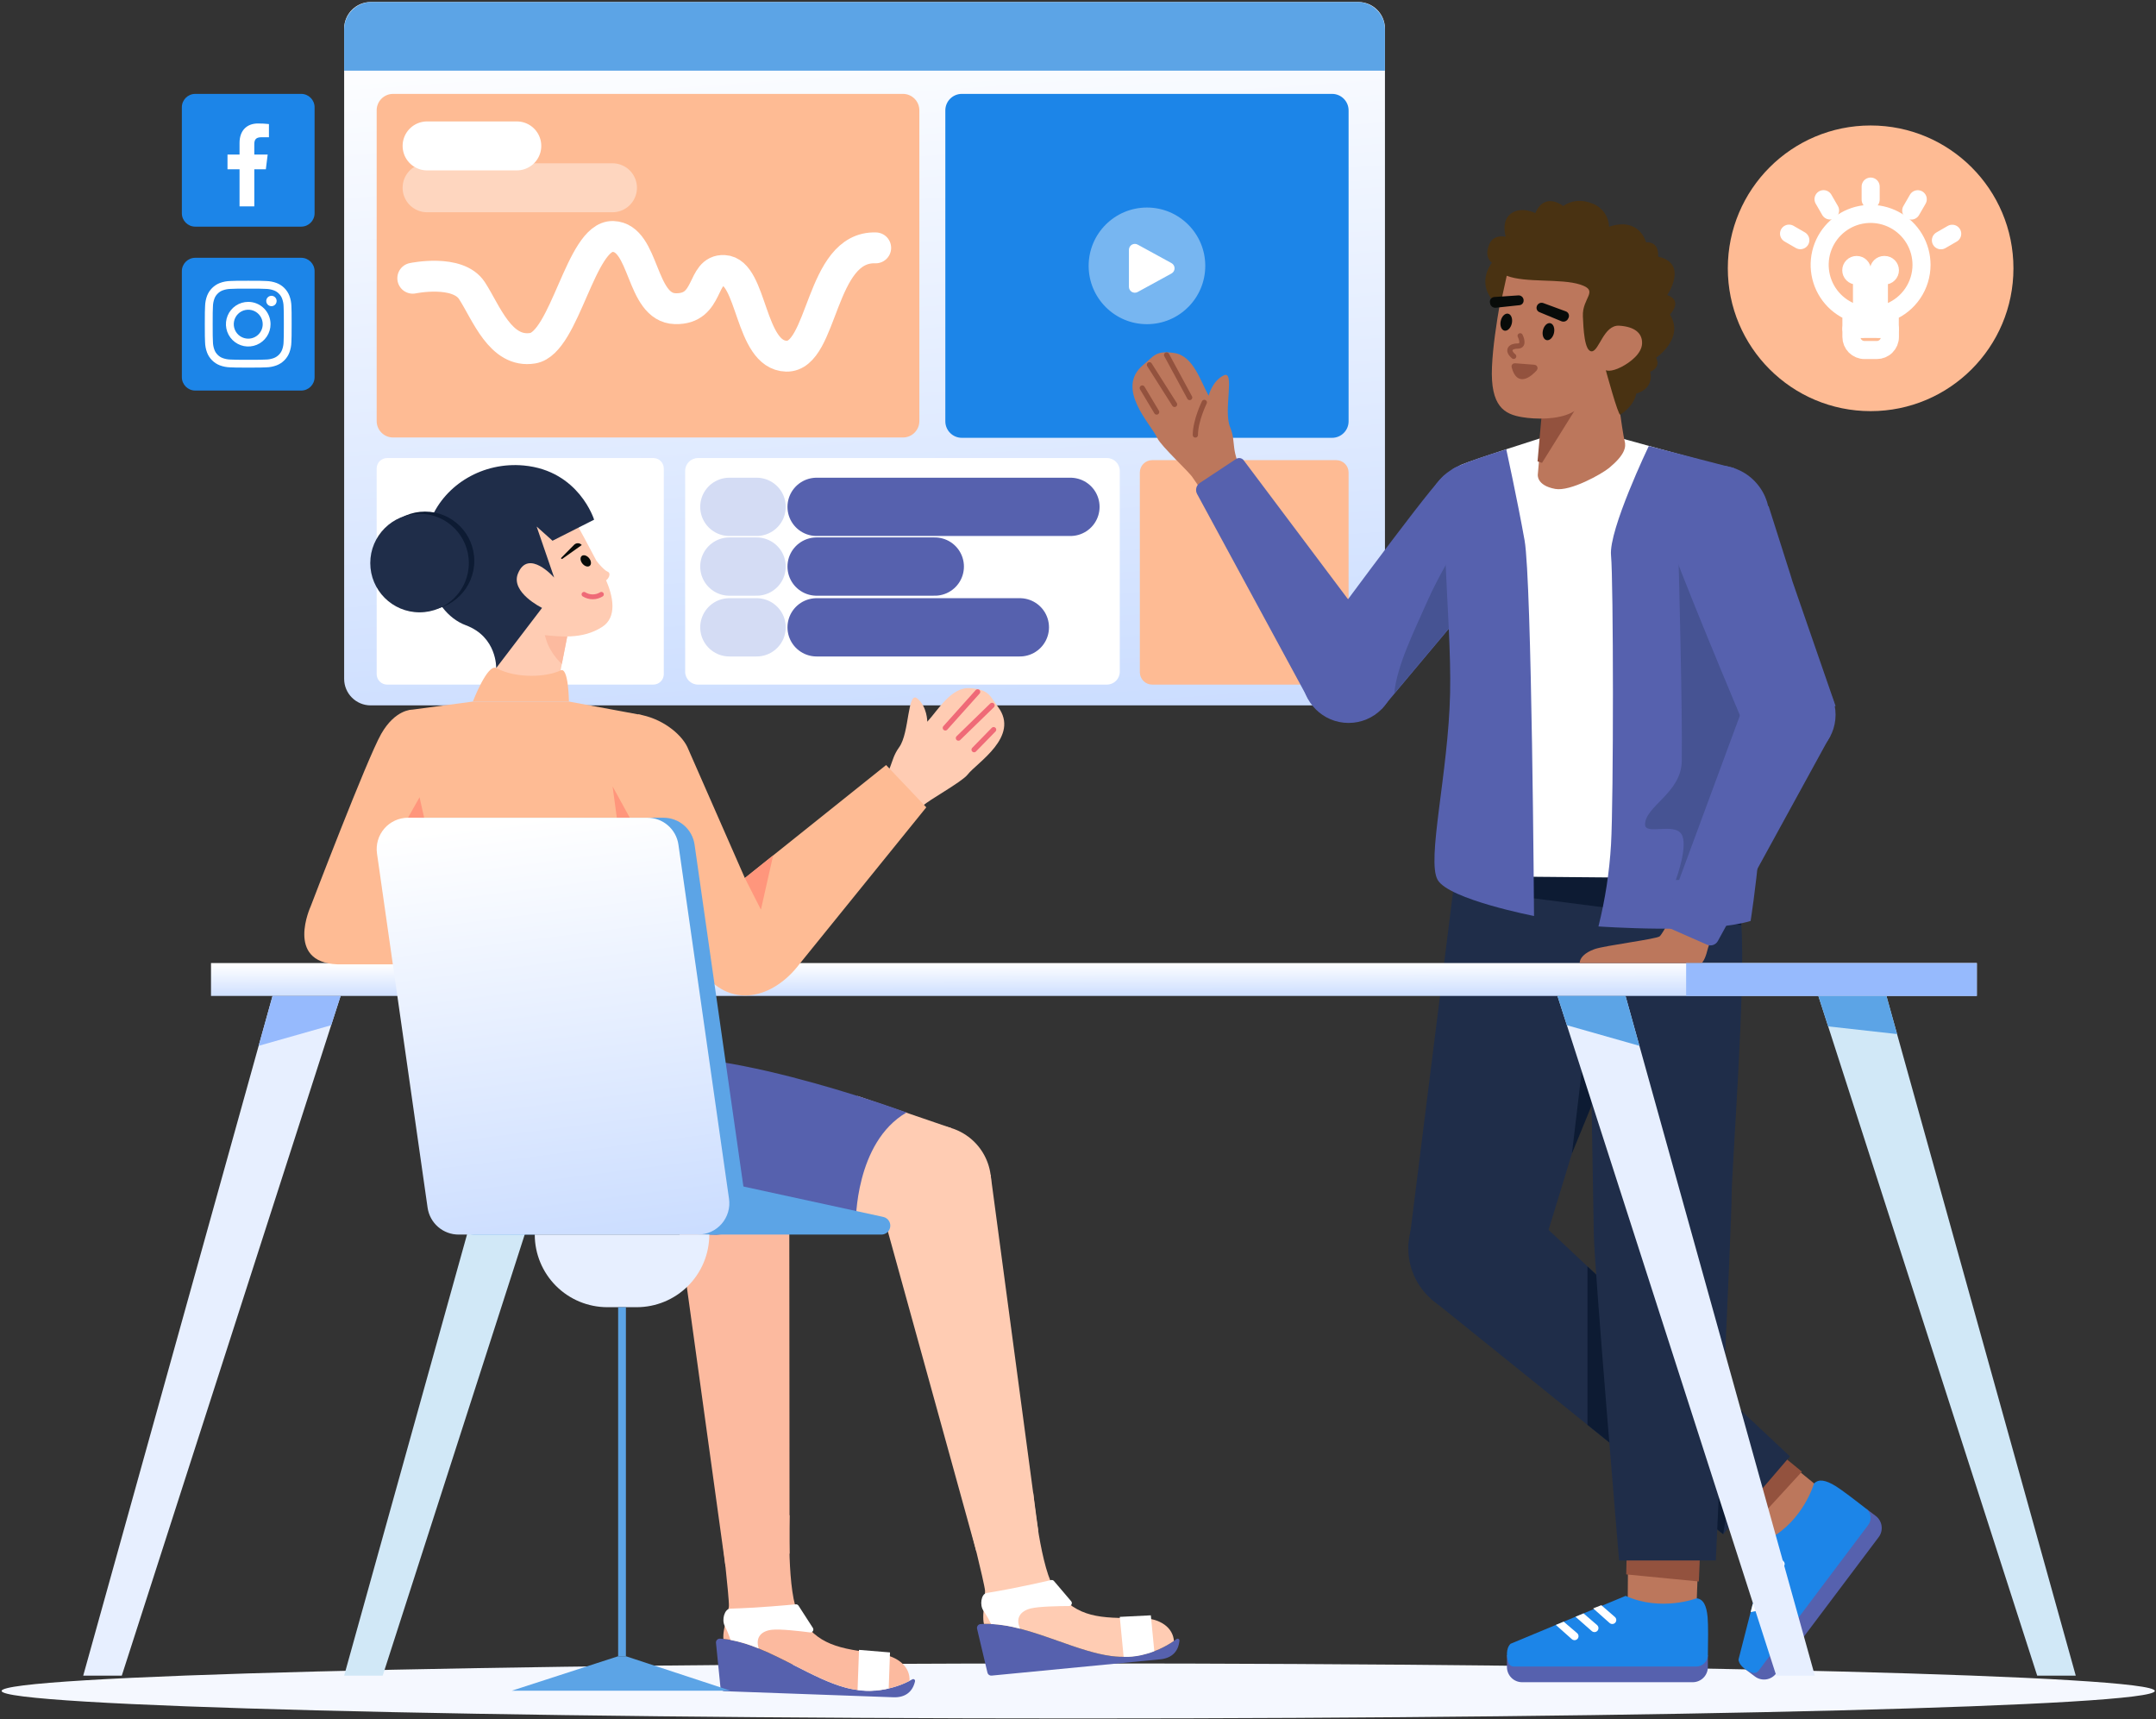 <svg width="444" height="354" viewBox="0 0 444 354" fill="none" xmlns="http://www.w3.org/2000/svg">
<rect x="0" y="0" width="444" height="354" fill="#333333" stroke="none"/>
<path d="M222.043 353.843C344.492 353.843 443.754 351.307 443.754 348.179C443.754 345.051 344.492 342.515 222.043 342.515C99.596 342.515 0.333 345.051 0.333 348.179C0.333 351.307 99.596 353.843 222.043 353.843Z" fill="#F5F8FF"/>
<path d="M279.742 0.417H76.343C73.321 0.417 70.872 2.866 70.872 5.887V139.775C70.872 142.797 73.321 145.246 76.343 145.246H279.742C282.764 145.246 285.213 142.797 285.213 139.775V5.887C285.213 2.866 282.764 0.417 279.742 0.417Z" fill="url(#paint0_linear_2492_998)"/>
<path d="M275.179 94.746H237.281C235.875 94.746 234.735 95.885 234.735 97.291V138.42C234.735 139.826 235.875 140.965 237.281 140.965H275.179C276.585 140.965 277.725 139.826 277.725 138.42V97.291C277.725 95.885 276.585 94.746 275.179 94.746Z" fill="#FEBB94"/>
<path d="M134.543 94.313H79.727C78.537 94.313 77.572 95.278 77.572 96.468V138.81C77.572 140 78.537 140.965 79.727 140.965H134.543C135.734 140.965 136.699 140 136.699 138.81V96.468C136.699 95.278 135.734 94.313 134.543 94.313Z" fill="white"/>
<path d="M227.951 94.313H143.753C142.288 94.313 141.101 95.5 141.101 96.965V138.313C141.101 139.778 142.288 140.965 143.753 140.965H227.951C229.415 140.965 230.603 139.778 230.603 138.313V96.965C230.603 95.5 229.415 94.313 227.951 94.313Z" fill="white"/>
<path d="M274.322 19.332H198.081C196.202 19.332 194.678 20.856 194.678 22.735V86.749C194.678 88.627 196.202 90.151 198.081 90.151H274.322C276.201 90.151 277.725 88.627 277.725 86.749V22.735C277.725 20.856 276.201 19.332 274.322 19.332Z" fill="#1C85E8"/>
<path d="M179.658 163.414C184.318 158.266 182.997 156.888 185.182 153.847C187.328 150.884 186.855 142.156 188.904 143.819C190.952 145.482 190.963 148.607 190.963 148.607C193.213 146.185 195.898 141.383 199.826 141.697C203.754 142.011 203.805 143.283 205.532 145.557C210.11 151.671 201.124 157.076 199.26 159.505C198.071 161.023 191.085 164.85 190.177 165.834L186.285 169.34L179.658 163.414Z" fill="#FFCCB3"/>
<path d="M194.678 149.881L201.326 142.46" stroke="#EF6A77" stroke-width="1.078" stroke-linecap="round"/>
<path d="M197.373 151.982L204.296 145.246" stroke="#EF6A77" stroke-width="1.078" stroke-linecap="round"/>
<path d="M200.602 154.364L204.623 150.244" stroke="#EF6A77" stroke-width="1.078" stroke-linecap="round"/>
<path d="M109.859 205.07L70.872 345.026H78.814L123.878 205.07H109.859Z" fill="#D1E8F7"/>
<path d="M109.859 205.07L106.997 215.345L121.935 211.102L123.877 205.07H109.859Z" fill="#5CA4E6"/>
<path d="M386.892 316.507L365.771 344.585C365.275 345.246 364.533 345.683 363.717 345.799C362.896 345.915 362.062 345.7 361.404 345.203L359.442 343.728L384.313 310.663L386.275 312.137C386.938 312.635 387.371 313.375 387.488 314.195C387.604 315.014 387.392 315.846 386.892 316.507Z" fill="#5661AE"/>
<path d="M366.971 300.066L374.583 306.255L366.85 318.192L358.262 311.639L366.971 300.066Z" fill="#BC775C"/>
<path d="M370.35 303.081L360.867 313.427L358.558 311.606L367.442 300.692L370.35 303.081Z" fill="#93523E" stroke="#93523E"/>
<path d="M373.562 305.487C373.562 305.487 371.425 313.007 364.379 316.859L358.017 341.735C358.221 343.163 359.817 344.08 360.875 344.42C361.108 344.493 361.358 344.493 361.592 344.417C361.825 344.342 362.025 344.197 362.171 344L384.75 313.986C385.125 313.485 385.292 312.857 385.212 312.235C385.129 311.614 384.808 311.049 384.313 310.663C382.342 309.116 379.312 306.785 378.004 305.985C375.975 304.747 374.533 304.461 373.562 305.487Z" fill="#1C85E8"/>
<path d="M362.908 322.017L366.529 321.241C366.662 321.212 366.8 321.217 366.929 321.254C367.058 321.291 367.175 321.36 367.275 321.454C367.371 321.547 367.446 321.664 367.487 321.792C367.529 321.921 367.537 322.058 367.512 322.191C367.483 322.355 367.408 322.505 367.292 322.624C367.175 322.742 367.029 322.824 366.867 322.857L362.421 323.754L362.908 322.017Z" fill="white"/>
<path d="M362.054 325.959L365.654 325.174C365.787 325.145 365.925 325.15 366.054 325.187C366.183 325.224 366.304 325.293 366.4 325.387C366.5 325.48 366.571 325.597 366.612 325.725C366.654 325.854 366.662 325.991 366.642 326.124C366.612 326.287 366.533 326.438 366.417 326.557C366.304 326.676 366.154 326.757 365.992 326.79L361.608 327.699L362.054 325.959Z" fill="white"/>
<path d="M360.954 330.25L364.517 329.455C364.65 329.427 364.787 329.431 364.917 329.468C365.046 329.505 365.167 329.574 365.262 329.668C365.358 329.762 365.433 329.878 365.475 330.007C365.517 330.135 365.525 330.272 365.5 330.405C365.471 330.569 365.396 330.72 365.279 330.838C365.162 330.957 365.017 331.037 364.854 331.07L360.521 331.945L360.954 330.25Z" fill="white"/>
<path d="M294.588 267.345L354.867 315.909L368.617 299.884L315.913 250.438L294.588 267.345Z" fill="#1F2D49"/>
<path d="M326.92 260.764V293.393L354.867 315.909L358.879 290.747L326.92 260.764Z" fill="#0D1B33"/>
<path d="M299.937 178.062L290.029 257.073H317.732L341.796 178.458L299.937 178.062Z" fill="#1F2D49"/>
<path d="M323.724 237.5L328.377 198.302H339.817L323.724 237.5Z" fill="#0D1B33"/>
<path d="M348.592 346.381H313.457C312.63 346.381 311.836 346.052 311.251 345.467C310.665 344.881 310.337 344.087 310.337 343.26V340.807H351.713V343.26C351.713 344.087 351.383 344.881 350.8 345.467C350.212 346.052 349.421 346.381 348.592 346.381Z" fill="#5661AE"/>
<path d="M349.754 320.575L349.387 330.382L335.196 331.375L335.272 320.575H349.754Z" fill="#BC775C"/>
<path d="M349.379 325.091L335.409 323.73L335.476 320.792L349.537 321.33L349.379 325.091Z" fill="#93523E" stroke="#93523E"/>
<path d="M349.388 329.105C349.388 329.105 342.092 331.915 334.778 328.602L311.073 338.47C310.053 339.49 310.28 341.316 310.645 342.368C310.727 342.598 310.878 342.797 311.077 342.938C311.277 343.079 311.516 343.154 311.76 343.152H349.317C349.946 343.153 350.546 342.907 350.996 342.469C351.442 342.03 351.7 341.433 351.713 340.807C351.763 338.299 351.804 334.479 351.658 332.95C351.429 330.587 350.788 329.261 349.388 329.105Z" fill="#1C85E8"/>
<path d="M329.77 330.525L332.567 332.952C332.669 333.041 332.748 333.153 332.797 333.279C332.845 333.405 332.862 333.542 332.845 333.676C332.829 333.81 332.78 333.938 332.702 334.049C332.624 334.16 332.52 334.25 332.4 334.311C332.252 334.386 332.085 334.415 331.921 334.394C331.756 334.372 331.602 334.302 331.478 334.192L328.089 331.179L329.77 330.525Z" fill="white"/>
<path d="M326.106 332.212L328.899 334.618C329.001 334.707 329.08 334.819 329.129 334.945C329.177 335.072 329.194 335.208 329.177 335.342C329.161 335.477 329.112 335.605 329.034 335.715C328.956 335.826 328.852 335.916 328.732 335.977C328.584 336.052 328.417 336.081 328.253 336.06C328.088 336.039 327.934 335.968 327.81 335.858L324.448 332.902L326.106 332.212Z" fill="white"/>
<path d="M322.017 333.914L324.793 336.282C324.895 336.37 324.974 336.482 325.023 336.609C325.071 336.735 325.088 336.871 325.072 337.006C325.055 337.14 325.006 337.268 324.928 337.379C324.85 337.49 324.747 337.579 324.626 337.64C324.478 337.716 324.311 337.745 324.147 337.723C323.982 337.702 323.828 337.632 323.705 337.522L320.402 334.586L322.017 333.914Z" fill="white"/>
<path d="M358.604 178.458C358.375 182.465 358.375 186.481 358.604 190.488C359.525 203.44 356.579 241.262 356.604 246.238C356.625 251.215 353.35 321.313 353.35 321.313H333.432C333.432 321.313 328.34 261.07 328.222 254.176C328.105 247.282 326.92 178.741 326.92 178.741L358.604 178.458Z" fill="#1F2D49"/>
<path d="M299.337 182.846L358.604 190.488V178.458L299.645 180.397L299.337 182.846Z" fill="#0D1B33"/>
<path d="M303.881 270.925C311.531 270.925 317.732 264.723 317.732 257.073C317.732 249.423 311.531 243.222 303.881 243.222C296.231 243.222 290.03 249.423 290.03 257.073C290.03 264.723 296.231 270.925 303.881 270.925Z" fill="#1F2D49"/>
<path d="M407.104 198.302H43.454V205.07H407.104V198.302Z" fill="url(#paint1_linear_2492_998)"/>
<path fill-rule="evenodd" clip-rule="evenodd" d="M217.955 337.902C212.581 336.004 207.043 334.047 201.938 334.41C201.822 334.417 201.71 334.45 201.609 334.505C201.508 334.56 201.42 334.637 201.351 334.73C201.283 334.822 201.235 334.929 201.211 335.042C201.188 335.155 201.189 335.272 201.215 335.384L203.354 344.417C203.398 344.603 203.508 344.767 203.663 344.878C203.818 344.989 204.009 345.04 204.199 345.022L238.912 341.67C241.472 341.423 242.707 339.907 242.89 337.818C242.895 337.747 242.879 337.675 242.845 337.612C242.81 337.549 242.758 337.497 242.695 337.463C242.631 337.429 242.56 337.414 242.488 337.42C242.416 337.425 242.348 337.451 242.29 337.495C238.46 340.367 233.658 341.627 228.91 341.004C225.483 340.563 221.76 339.247 217.955 337.902Z" fill="#5661AE"/>
<path fill-rule="evenodd" clip-rule="evenodd" d="M199.176 311.841C199.176 311.841 202.757 326.035 202.858 327.558C202.866 328.405 202.812 329.25 202.697 330.089C202.537 331.596 202.359 333.276 202.627 334.377C207.539 334.225 212.823 336.091 217.955 337.904C221.76 339.248 225.483 340.563 228.91 341.004C233.428 341.597 238.005 340.486 241.749 337.888C241.592 335.296 239.134 333.111 234.6 333.155C226.472 333.234 221.973 333.088 217.49 327.615C214.303 323.726 212.765 307.32 212.765 307.32L199.176 311.841Z" fill="#FFCCB3"/>
<path fill-rule="evenodd" clip-rule="evenodd" d="M216.453 325.349C214.955 325.699 208.997 327.067 203.183 328.013C202.054 328.197 201.695 330.53 202.549 331.69C203.138 332.547 203.656 333.45 204.099 334.391C206.125 334.51 208.132 334.84 210.09 335.372C209.057 333.16 210.161 331.712 212.29 331.188C213.972 330.775 218.029 330.705 220.13 330.697C220.245 330.697 220.358 330.663 220.455 330.6C220.552 330.537 220.629 330.449 220.677 330.344C220.725 330.239 220.742 330.122 220.725 330.008C220.71 329.894 220.661 329.786 220.586 329.699L217.05 325.546C216.979 325.461 216.885 325.398 216.779 325.363C216.674 325.328 216.561 325.323 216.453 325.349Z" fill="white"/>
<path fill-rule="evenodd" clip-rule="evenodd" d="M237.712 339.999C233.995 341.439 231.395 341.14 231.395 341.14L230.603 332.93L236.999 332.609L237.712 339.999Z" fill="white"/>
<path d="M195.795 254.572C201.96 252.723 205.46 246.225 203.61 240.06C201.761 233.894 195.263 230.395 189.097 232.244C182.932 234.094 179.432 240.591 181.282 246.757C183.131 252.923 189.629 256.422 195.795 254.572Z" fill="#FFCCB3"/>
<path d="M195.895 232.274L176.573 225.66L167.58 249.888L192.575 254.24L195.895 232.274Z" fill="#FFCCB3"/>
<path d="M204 241.86L213.808 315.16L201.085 319.563L181.85 249.967L204 241.86Z" fill="#FFCCB3"/>
<path fill-rule="evenodd" clip-rule="evenodd" d="M163.71 342.985C158.633 340.394 153.402 337.723 148.293 337.41C148.177 337.402 148.062 337.42 147.955 337.461C147.847 337.502 147.75 337.567 147.669 337.65C147.589 337.732 147.527 337.832 147.49 337.941C147.452 338.05 147.437 338.165 147.449 338.28L148.377 347.516C148.396 347.706 148.483 347.883 148.622 348.014C148.762 348.145 148.944 348.221 149.135 348.227L183.987 349.483C186.557 349.576 187.981 348.236 188.438 346.19C188.452 346.119 188.446 346.046 188.42 345.979C188.394 345.912 188.349 345.854 188.291 345.812C188.233 345.77 188.164 345.745 188.092 345.741C188.02 345.737 187.949 345.755 187.886 345.79C183.71 348.132 178.784 348.747 174.16 347.504C170.821 346.615 167.305 344.82 163.71 342.985Z" fill="#5661AE"/>
<path fill-rule="evenodd" clip-rule="evenodd" d="M148.532 314.674C148.532 314.674 150.21 329.216 150.109 330.74C150.005 331.58 149.841 332.411 149.616 333.227C149.258 334.7 148.86 336.341 148.98 337.468C153.87 337.965 158.861 340.512 163.709 342.986C167.305 344.821 170.821 346.615 174.16 347.504C178.56 348.687 183.244 348.19 187.297 346.109C187.485 343.519 185.336 341.029 180.835 340.474C172.768 339.48 168.328 338.742 164.605 332.726C161.959 328.45 162.599 311.985 162.599 311.985L148.532 314.674Z" fill="#FCBA9F"/>
<path fill-rule="evenodd" clip-rule="evenodd" d="M163.876 330.342C162.345 330.492 156.259 331.062 150.371 331.234C149.227 331.267 148.565 333.532 149.258 334.795C149.728 335.722 150.123 336.685 150.438 337.676C152.43 338.062 154.377 338.653 156.247 339.44C155.515 337.11 156.801 335.82 158.98 335.582C160.701 335.394 164.733 335.859 166.816 336.129C166.93 336.143 167.047 336.125 167.151 336.076C167.255 336.027 167.343 335.948 167.405 335.851C167.466 335.753 167.498 335.64 167.497 335.525C167.497 335.409 167.462 335.296 167.4 335.2L164.443 330.617C164.383 330.523 164.298 330.448 164.198 330.4C164.098 330.351 163.987 330.331 163.876 330.342Z" fill="white"/>
<path fill-rule="evenodd" clip-rule="evenodd" d="M183.018 347.669C179.143 348.606 176.606 347.967 176.606 347.967L176.903 339.724L183.286 340.249L183.018 347.669Z" fill="white"/>
<path d="M152.733 257.46C159.089 256.44 163.415 250.46 162.395 244.105C161.375 237.749 155.395 233.423 149.04 234.443C142.684 235.463 138.358 241.442 139.378 247.798C140.398 254.154 146.377 258.48 152.733 257.46Z" stroke="#5CA4E6" stroke-width="1.097" stroke-miterlimit="10"/>
<path d="M162.543 245.941L162.599 319.894L149.406 322.58L139.518 251.055L162.543 245.941Z" fill="#FCBA9F"/>
<path d="M128.006 218.94C128.006 218.94 124.459 236.299 129.108 243.553C134.992 252.735 142.188 254.141 147.507 254.24L176.241 251.761C176.241 251.761 176.051 235.24 186.693 229.068C186.693 229.068 143.077 212.97 128.006 218.94Z" fill="#5661AE"/>
<path d="M116.945 130.379L114.662 142.036L101.452 141.14L103.983 128.749L116.945 130.379Z" fill="#FFCCB3"/>
<path d="M116.812 131.057L115.703 136.72C115.703 136.72 112.667 134.132 112.081 130.094L116.812 131.057Z" fill="#FCBA9F"/>
<path d="M97.38 144.454C97.38 144.454 100.389 136.604 102.184 137.557C106.452 139.822 112.685 139.402 115.445 138.041C117.098 137.225 117.161 144.454 117.161 144.454H97.38Z" fill="#FEBB94"/>
<path d="M97.38 144.454L84.703 146.152C84.355 146.199 84.04 146.379 83.823 146.655C83.605 146.931 83.505 147.281 83.541 147.63L92.392 231.595L137.809 227.137L132.188 147.237L117.161 144.454H97.38Z" fill="#FEBB94"/>
<path d="M129.699 168.379L126.157 161.936L127.028 168.379H129.699Z" fill="#FF967C"/>
<path d="M131.4 147.091C136.189 147.826 140.204 151.017 141.545 153.805L153.393 180.795L182.485 157.528L190.755 166.239L164.604 198.548C159.345 205.475 150.248 208.325 144.052 199.292L134.153 183.744L131.4 147.091Z" fill="#FEBB94"/>
<path d="M153.392 180.795L156.702 187.302L159.222 176.133L153.392 180.795Z" fill="#FF967C"/>
<path d="M84.8 146.139C84.8 146.139 81.38 146.079 78.504 151.112C75.627 156.144 63.98 186.629 63.98 186.629C63.98 186.629 58.66 198.133 69.445 198.564H92.02L84.8 146.139Z" fill="#FEBB94"/>
<path d="M87.347 168.379L86.403 164.157L84.024 168.379H87.347Z" fill="#FF967C"/>
<path d="M147.071 254.21H97.767C96.214 254.21 94.713 253.65 93.54 252.632C92.367 251.615 91.6 250.209 91.381 248.672L80.961 175.742C80.831 174.827 80.898 173.895 81.159 173.008C81.42 172.122 81.869 171.302 82.474 170.603C83.08 169.905 83.828 169.345 84.669 168.961C85.51 168.577 86.423 168.379 87.347 168.379H136.652C138.205 168.379 139.705 168.939 140.879 169.957C142.052 170.974 142.818 172.38 143.038 173.917L153.457 246.847C153.588 247.762 153.521 248.694 153.26 249.581C152.999 250.467 152.55 251.287 151.945 251.986C151.339 252.684 150.591 253.244 149.75 253.628C148.909 254.012 147.995 254.21 147.071 254.21Z" fill="#5CA4E6"/>
<path d="M143.748 254.21H181.507C181.831 254.21 182.15 254.125 182.43 253.962C182.71 253.799 182.943 253.565 183.103 253.283C183.264 253.002 183.348 252.683 183.345 252.359C183.343 252.034 183.255 251.717 183.09 251.437C182.961 251.219 182.789 251.03 182.584 250.882C182.378 250.733 182.145 250.629 181.897 250.575L151.331 243.93L143.748 254.21Z" fill="#5CA4E6"/>
<path d="M143.748 254.21H94.444C92.891 254.21 91.39 253.65 90.217 252.632C89.044 251.615 88.277 250.209 88.057 248.672L77.638 175.742C77.507 174.827 77.575 173.895 77.836 173.008C78.097 172.122 78.545 171.302 79.151 170.603C79.756 169.905 80.505 169.345 81.346 168.961C82.187 168.577 83.1 168.379 84.024 168.379H133.329C134.881 168.379 136.382 168.939 137.555 169.957C138.728 170.974 139.495 172.38 139.714 173.917L150.134 246.847C150.265 247.762 150.197 248.694 149.937 249.581C149.675 250.467 149.227 251.287 148.622 251.986C148.016 252.684 147.267 253.244 146.427 253.628C145.586 254.012 144.672 254.21 143.748 254.21Z" fill="url(#paint2_linear_2492_998)"/>
<path d="M345.108 187.186C345.108 187.186 342.446 192.216 341.796 192.793C341.15 193.371 330.449 194.69 328.377 195.433C326.305 196.175 325.315 197.297 325.315 198.303H350.467C350.467 198.303 351.117 197.696 351.587 195.762C352.054 193.829 352.875 193.009 352.875 193.009L345.108 187.186Z" fill="#BC775C"/>
<path d="M308.956 107.937C310.61 99.771 306.72 99.982 305.425 98.683C305.425 98.683 300.569 94.678 296.868 98.412C292.951 102.36 270.498 133.035 270.498 133.035L284.547 145.957L287.188 142.805L294.028 134.647L301.345 125.927L302.254 124.935L312.124 113.755C312.124 113.755 308.02 112.236 308.956 107.937Z" fill="#5661AE"/>
<path d="M314.832 109.329C316.725 103.675 313.677 97.555 308.023 95.662C302.368 93.768 296.25 96.816 294.355 102.47C292.462 108.125 295.51 114.244 301.165 116.138C306.819 118.032 312.938 114.983 314.832 109.329Z" fill="#5661AE"/>
<path d="M302.125 124.891C302.408 123.184 302.975 119.771 303.584 116.66L306.826 101.602C306.826 101.602 298.12 114.469 294.109 123.432C291.139 130.148 287.693 136.993 287.123 142.784L293.963 134.625L301.28 125.905L302.125 124.891Z" fill="#465393"/>
<path d="M256.465 98.5C253.126 92.411 254.73 91.378 253.31 87.913C251.911 84.533 254.395 76.153 252.017 77.295C249.639 78.438 248.903 81.475 248.903 81.475C247.277 78.597 245.779 73.303 241.885 72.698C237.991 72.092 237.647 73.317 235.439 75.128C229.568 80.013 237.055 87.355 238.305 90.151C239.109 91.903 245.016 97.246 245.671 98.414L248.644 102.727L256.465 98.5Z" fill="#BC775C"/>
<path d="M244.994 81.852L240.249 73.092" stroke="#93523E" stroke-width="1.078" stroke-linecap="round"/>
<path d="M241.885 83.27L236.714 75.112" stroke="#93523E" stroke-width="1.078" stroke-linecap="round"/>
<path d="M238.192 84.839L235.236 79.898" stroke="#93523E" stroke-width="1.078" stroke-linecap="round"/>
<path d="M246.166 89.564C246.191 86.53 248.012 82.86 248.012 82.86" stroke="#93523E" stroke-width="1.078" stroke-linecap="round"/>
<path d="M284.666 132.791L256.097 94.746C255.915 94.522 255.657 94.374 255.372 94.33C255.087 94.285 254.796 94.348 254.555 94.506L247.074 99.453C246.718 99.694 246.465 100.058 246.363 100.475C246.262 100.892 246.318 101.333 246.523 101.71L269.497 144.079L284.666 132.791Z" fill="#5661AE"/>
<path d="M277.725 148.86C283.008 148.86 287.292 144.577 287.292 139.293C287.292 134.01 283.008 129.726 277.725 129.726C272.441 129.726 268.158 134.01 268.158 139.293C268.158 144.577 272.441 148.86 277.725 148.86Z" fill="#5661AE"/>
<path d="M317.698 90.083C317.698 90.083 303.75 94.52 300.997 95.671C298.245 96.823 298.062 101.427 297.878 104.689C297.75 106.975 300.33 144.502 300.499 166.236C300.535 170.88 299.67 173.826 299.113 176.406C298.557 178.987 299.113 180.392 299.113 180.392L358.879 180.926C358.879 180.926 357.087 105.411 356.721 102.725C356.354 100.039 359.238 97.725 356.113 96.373L333.29 90.083H317.698Z" fill="white"/>
<path d="M310.198 92.505C310.198 92.505 312.475 102.922 313.967 111.259C315.459 119.595 315.913 188.61 315.913 188.61C315.913 188.61 298.449 185.215 296.083 181.203C293.718 177.19 298.274 159.163 298.629 142.784C298.984 126.404 295.536 100.985 299.156 96.575C299.156 96.575 300.084 95.655 310.198 92.505Z" fill="#5661AE"/>
<path d="M339.55 91.836C339.55 91.836 331.264 109.101 331.77 114.363C332.277 119.625 332.306 164.5 331.77 173.87C331.438 179.569 330.569 185.225 329.177 190.762C329.177 190.762 351.783 192.362 360.517 189.628C360.517 189.628 364.667 163.522 361.942 154.195C359.221 144.869 357.142 96.398 357.142 96.398L339.55 91.836Z" fill="#5661AE"/>
<path d="M345.667 115.037C345.667 115.037 346.512 146.327 346.337 156.756C346.229 163.255 338.796 166.008 338.775 169.771C338.762 171.997 344.642 169.391 346.229 171.693C347.812 173.994 345.104 181.203 345.104 181.203L358.879 180.926L364.4 154.148L352.771 113.427L345.667 115.037Z" fill="#465393"/>
<path d="M317.985 83.109L316.691 97.691C316.691 97.691 316.346 99.956 320.28 100.673C323.403 101.242 329.895 97.571 331.36 96.362C334.617 93.675 334.917 92.048 334.573 90.803C334.08 89.018 332.469 76.443 332.469 76.443L317.985 83.109Z" fill="#BC775C"/>
<path d="M317.135 95.043L317.932 86.055L324.875 82.625L317.135 95.043Z" fill="#93523E" stroke="#93523E"/>
<path d="M310.266 55.51C310.266 55.51 307.606 67.424 307.252 75.537C306.895 83.724 309.82 85.282 313.447 85.894C316.307 86.376 320.757 86.411 323.555 85.014C328.657 82.466 337.033 76.282 338.129 75.082C339.829 73.225 339.712 64.94 333.228 62.892C328.513 61.401 316.49 48.749 310.266 55.51Z" fill="#BC775C"/>
<path d="M310.292 56.78C314.16 58.297 321.44 57.3 325.439 58.598C329.432 59.9 325.799 61.273 325.973 65.131C326.085 67.63 326.275 72.405 327.808 72.342C329.342 72.279 330.245 66.856 333.479 67.062C336.712 67.273 338.237 68.654 338.165 70.722C338.096 72.786 335.772 74.585 333.939 75.54C331.645 76.728 330.697 76.23 330.697 76.23C330.697 76.23 333.28 85.738 333.67 85.362C333.67 85.362 336.455 83.79 336.958 81.037C336.958 81.037 340.654 80.237 339.837 76.54C339.837 76.54 342.137 75.801 341.046 73.66C341.046 73.66 346.996 69.66 343.896 64.764C343.896 64.764 346.717 61.949 343.346 60.758C343.346 60.758 347.812 54.233 341.458 52.841C341.458 52.841 341.883 49.77 338.975 49.887C338.975 49.887 337.705 44.603 331.359 46.687C331.329 45.629 330.98 44.605 330.357 43.749C329.735 42.893 328.867 42.245 327.87 41.891C324.276 40.443 321.937 42.435 321.937 42.435C321.937 42.435 318.165 39.359 316.179 43.87C316.179 43.87 313.326 42.411 311.187 43.961C309.045 45.505 310.086 48.743 310.086 48.743C310.086 48.743 307.638 48.17 306.745 50.197C305.483 53.05 307.255 54.09 307.255 54.09C307.255 54.09 303.27 58.801 308.874 63.264L310.292 56.78Z" fill="#493212"/>
<path d="M320.027 68.542C320.237 67.578 319.896 66.685 319.265 66.547C318.633 66.41 317.951 67.079 317.741 68.043C317.53 69.006 317.871 69.899 318.502 70.037C319.134 70.175 319.816 69.505 320.027 68.542Z" fill="#080B09"/>
<path d="M311.341 66.586C311.551 65.623 311.21 64.73 310.579 64.592C309.948 64.454 309.265 65.123 309.055 66.087C308.845 67.05 309.185 67.943 309.817 68.081C310.448 68.219 311.13 67.55 311.341 66.586Z" fill="#080B09"/>
<path d="M313.058 69.144C313.058 69.144 314.137 71.222 312.578 71.253C311.089 71.233 310.221 72.106 311.723 73.373" stroke="#93523E" stroke-width="1.078" stroke-linecap="round"/>
<path d="M311.954 75.293L311.96 75.294L311.967 75.295C312.891 75.361 314.735 75.494 315.962 75.603H315.964C316 75.605 316.034 75.618 316.063 75.639C316.093 75.66 316.115 75.688 316.129 75.722C316.143 75.755 316.148 75.791 316.143 75.826C316.138 75.86 316.124 75.893 316.103 75.92C315.833 76.217 315.478 76.57 315.083 76.875C314.685 77.183 314.259 77.43 313.85 77.529C313.449 77.625 313.071 77.578 312.732 77.307C312.384 77.027 312.051 76.488 311.802 75.54L311.798 75.524L311.791 75.509C311.78 75.484 311.776 75.456 311.779 75.429C311.782 75.401 311.792 75.375 311.809 75.353C311.826 75.331 311.848 75.314 311.873 75.304C311.899 75.293 311.926 75.29 311.954 75.293Z" fill="#93523E" stroke="#93523E"/>
<path d="M323.053 65.367L322.967 65.542C322.863 65.807 322.658 66.02 322.398 66.136C322.137 66.251 321.842 66.258 321.576 66.156L317.05 64.283C316.827 64.201 316.643 64.039 316.534 63.828C316.425 63.617 316.4 63.373 316.462 63.144C316.494 63.002 316.555 62.868 316.643 62.752C316.73 62.635 316.841 62.539 316.968 62.469C317.095 62.398 317.236 62.355 317.381 62.344C317.526 62.332 317.672 62.35 317.809 62.399L322.422 64.098C322.548 64.138 322.665 64.203 322.765 64.289C322.866 64.375 322.948 64.48 323.007 64.599C323.066 64.717 323.1 64.846 323.108 64.978C323.116 65.11 323.097 65.243 323.053 65.367Z" fill="#080B09"/>
<path d="M307.781 61.153L312.686 60.823C312.831 60.815 312.976 60.837 313.112 60.89C313.248 60.943 313.371 61.023 313.473 61.126C313.575 61.23 313.655 61.354 313.706 61.49C313.757 61.626 313.778 61.772 313.768 61.917C313.764 62.154 313.671 62.381 313.507 62.553C313.343 62.725 313.121 62.828 312.884 62.844L308.013 63.366C307.73 63.389 307.448 63.299 307.23 63.115C307.013 62.931 306.877 62.669 306.852 62.385L306.818 62.193C306.811 62.061 306.83 61.929 306.875 61.805C306.92 61.68 306.989 61.566 307.079 61.469C307.169 61.372 307.277 61.294 307.398 61.24C307.519 61.185 307.649 61.156 307.781 61.153Z" fill="#080B09"/>
<path d="M357.592 103.902C351.433 98.287 349.617 101.732 347.837 102.176C347.837 102.176 341.908 104.285 343.208 109.378C344.583 114.767 359.362 149.791 359.362 149.791L378.012 145.376L376.321 140.492L372.837 130.431L369.117 119.674L368.729 118.384L364.208 104.172C364.208 104.172 360.8 106.913 357.592 103.902Z" fill="#5661AE"/>
<path d="M360.625 114.799C365.154 110.921 365.683 104.105 361.804 99.576C357.925 95.046 351.108 94.517 346.579 98.395C342.05 102.273 341.521 109.089 345.4 113.619C349.279 118.149 356.092 118.677 360.625 114.799Z" fill="#5661AE"/>
<path d="M359.221 144.869L342.725 189.496C342.637 189.77 342.654 190.067 342.771 190.331C342.887 190.594 343.096 190.805 343.363 190.922L351.571 194.529C351.967 194.697 352.412 194.712 352.817 194.572C353.221 194.432 353.562 194.145 353.767 193.769L376.929 151.501L359.221 144.869Z" fill="#5661AE"/>
<path d="M368.446 156.747C373.729 156.747 378.012 152.463 378.012 147.18C378.012 141.896 373.729 137.612 368.446 137.612C363.162 137.612 358.879 141.896 358.879 147.18C358.879 152.463 363.162 156.747 368.446 156.747Z" fill="#5661AE"/>
<path d="M110.126 254.21H146.07C146.07 258.176 144.495 261.979 141.69 264.783C138.886 267.587 135.083 269.162 131.118 269.162H125.078C121.113 269.162 117.309 267.587 114.505 264.783C111.701 261.979 110.126 258.176 110.126 254.21Z" fill="#E7EFFF"/>
<path d="M128.896 269.162H127.3V341.034H128.896V269.162Z" fill="#5CA4E6"/>
<path d="M127.3 341.034L105.391 348.133H150.465L128.896 341.034H127.3Z" fill="#5CA4E6"/>
<path d="M56.127 205.07L17.14 345.026H25.082L70.145 205.07H56.127Z" fill="#E7EFFF"/>
<path d="M56.127 205.07L53.265 215.345L68.203 211.102L70.145 205.07H56.127Z" fill="#96BAFD"/>
<path d="M388.487 205.07L427.475 345.026H419.533L374.467 205.07H388.487Z" fill="#D1E8F7"/>
<path d="M388.487 205.07L390.675 212.925L376.487 211.341L374.467 205.07H388.487Z" fill="#5CA4E6"/>
<path d="M117.545 105.667C117.545 105.667 122.787 115.127 124.605 119.031C126.424 122.935 127.045 127.146 124.017 129.085C119.897 131.722 115.338 131.136 110.425 130.587C106.171 130.112 100.842 118.144 101.495 115.206C102.148 112.267 109.544 100.481 117.545 105.667Z" fill="#FFCCB3"/>
<path d="M121.453 116.51C121.835 116.201 121.776 115.495 121.321 114.932C120.866 114.37 120.188 114.163 119.806 114.472C119.425 114.781 119.484 115.487 119.939 116.05C120.393 116.612 121.072 116.818 121.453 116.51Z" fill="#080B09"/>
<path d="M115.806 115.071L119.806 112.227C119.709 112.113 119.588 112.022 119.453 111.957C119.318 111.894 119.171 111.859 119.021 111.855C118.872 111.851 118.723 111.879 118.585 111.936C118.447 111.994 118.322 112.079 118.219 112.187L115.569 114.874C115.475 114.95 115.665 115.185 115.806 115.071Z" fill="#080B09"/>
<path d="M123.849 122.381C123.312 122.715 122.692 122.892 122.06 122.892C121.427 122.892 120.807 122.715 120.27 122.381" stroke="#EF6A77" stroke-miterlimit="10" stroke-linecap="round"/>
<path d="M113.785 111.341L122.35 107.009C122.35 107.009 119.244 96.905 107.865 95.85C99.517 95.075 91.758 99.678 88.751 106.868C85.744 114.058 88.315 125.905 95.941 128.749C102.392 131.154 102.184 137.557 102.184 137.557L111.629 125.171C111.629 125.171 105.095 121.992 106.662 118.111C108.786 112.85 114.124 118.932 114.124 118.932L110.512 108.419L113.785 111.341Z" fill="#1F2D49"/>
<path d="M122.837 115.491C122.837 115.491 124.265 117.352 125.13 117.711C125.994 118.07 125.22 119.392 124.645 119.576C124.069 119.76 122.508 116.37 122.837 115.491Z" fill="#FFCCB3"/>
<path d="M87.525 125.64C93.13 125.64 97.674 121.096 97.674 115.491C97.674 109.886 93.13 105.342 87.525 105.342C81.92 105.342 77.376 109.886 77.376 115.491C77.376 121.096 81.92 125.64 87.525 125.64Z" fill="#0D1B33"/>
<path d="M86.403 126.086C92.008 126.086 96.552 121.542 96.552 115.937C96.552 110.332 92.008 105.788 86.403 105.788C80.797 105.788 76.253 110.332 76.253 115.937C76.253 121.542 80.797 126.086 86.403 126.086Z" fill="#1F2D49"/>
<path d="M185.948 19.332H80.953C79.086 19.332 77.572 20.846 77.572 22.713V86.703C77.572 88.57 79.086 90.083 80.953 90.083H185.948C187.815 90.083 189.329 88.57 189.329 86.703V22.713C189.329 20.846 187.815 19.332 185.948 19.332Z" fill="#FEBB94"/>
<path d="M150.2 104.365H155.814" stroke="#D4DCF4" stroke-width="12" stroke-miterlimit="10" stroke-linecap="round"/>
<path d="M168.17 104.365H220.443" stroke="#5661AE" stroke-width="12" stroke-miterlimit="10" stroke-linecap="round"/>
<path d="M150.2 116.661H155.814" stroke="#D4DCF4" stroke-width="12" stroke-miterlimit="10" stroke-linecap="round"/>
<path d="M168.17 116.661H192.508" stroke="#5661AE" stroke-width="12" stroke-miterlimit="10" stroke-linecap="round"/>
<path d="M150.2 129.172H155.814" stroke="#D4DCF4" stroke-width="12" stroke-miterlimit="10" stroke-linecap="round"/>
<path d="M168.17 129.172H210.025" stroke="#5661AE" stroke-width="12" stroke-miterlimit="10" stroke-linecap="round"/>
<path d="M85.004 57.291C85.004 57.291 94.256 55.342 97.191 59.842C100.125 64.341 103.06 72.794 109.712 71.698C116.364 70.602 119.574 48.493 126.226 48.689C132.877 48.885 131.82 63.363 139.058 63.559C146.297 63.755 144.28 55.467 149.113 55.694C154.975 55.968 154.318 73.145 161.948 73.341C169.578 73.537 168.796 50.647 180.339 51.038" stroke="white" stroke-width="6.357" stroke-miterlimit="10" stroke-linecap="round"/>
<path d="M87.954 30.043H106.427" stroke="white" stroke-width="10.083" stroke-miterlimit="10" stroke-linecap="round"/>
<path opacity="0.4" d="M87.954 38.664H126.129" stroke="white" stroke-width="10.083" stroke-miterlimit="10" stroke-linecap="round"/>
<path opacity="0.4" d="M236.202 66.751C242.834 66.751 248.21 61.374 248.21 54.742C248.21 48.11 242.834 42.733 236.202 42.733C229.569 42.733 224.193 48.11 224.193 54.742C224.193 61.374 229.569 66.751 236.202 66.751Z" fill="white"/>
<path d="M232.486 51.435V59.057C232.486 59.269 232.541 59.477 232.646 59.66C232.751 59.844 232.901 59.997 233.083 60.105C233.265 60.212 233.471 60.271 233.682 60.275C233.894 60.278 234.102 60.227 234.288 60.125L241.255 56.315C241.447 56.21 241.607 56.055 241.718 55.867C241.83 55.68 241.888 55.465 241.888 55.247C241.888 55.028 241.83 54.814 241.718 54.626C241.607 54.438 241.447 54.283 241.255 54.178L234.288 50.367C234.102 50.266 233.894 50.215 233.682 50.218C233.471 50.222 233.265 50.281 233.083 50.388C232.901 50.496 232.751 50.649 232.646 50.833C232.542 51.017 232.486 51.224 232.486 51.435Z" fill="white"/>
<path d="M76.512 0.417H279.573C281.069 0.417 282.503 1.011 283.561 2.069C284.619 3.126 285.213 4.561 285.213 6.057V14.553H70.872V6.057C70.872 4.561 71.466 3.126 72.524 2.069C73.581 1.011 75.016 0.417 76.512 0.417Z" fill="#5CA4E6"/>
<path d="M407.104 198.302H347.238V205.07H407.104V198.302Z" fill="#96BAFD"/>
<path d="M334.754 205.07L373.742 345.026H365.8L320.737 205.07H334.754Z" fill="#E7EFFF"/>
<path d="M334.755 205.07L337.617 215.345L322.679 211.102L320.737 205.07H334.755Z" fill="#5CA4E6"/>
<path d="M385.233 84.656C401.475 84.656 414.642 71.489 414.642 55.247C414.642 39.004 401.475 25.837 385.233 25.837C368.987 25.837 355.821 39.004 355.821 55.247C355.821 71.489 368.987 84.656 385.233 84.656Z" fill="#FEBB94"/>
<path d="M395.712 54.532C395.712 52.63 395.196 50.763 394.217 49.132C393.237 47.501 391.833 46.167 390.154 45.274C388.475 44.38 386.583 43.959 384.683 44.057C382.783 44.155 380.946 44.767 379.371 45.83C377.792 46.892 376.533 48.362 375.725 50.085C374.917 51.808 374.596 53.718 374.792 55.61C374.987 57.502 375.692 59.306 376.833 60.827C377.975 62.349 379.512 63.531 381.275 64.248V67.69H389.175V64.248C391.108 63.462 392.762 62.117 393.925 60.387C395.092 58.656 395.712 56.617 395.712 54.532Z" stroke="white" stroke-width="3.718" stroke-linecap="round" stroke-linejoin="round"/>
<path d="M381.275 67.69H389.204V69.377C389.204 70.093 388.921 70.778 388.412 71.284C387.908 71.79 387.221 72.074 386.508 72.074H383.971C383.254 72.074 382.571 71.79 382.062 71.284C381.558 70.778 381.275 70.093 381.275 69.377V67.69Z" stroke="white" stroke-width="3.718" stroke-linecap="round" stroke-linejoin="round"/>
<path d="M383.454 67.689V55.649C383.454 55.361 383.337 55.085 383.133 54.881C382.929 54.677 382.654 54.562 382.367 54.562H382.333C382.046 54.562 381.767 54.677 381.567 54.881C381.362 55.085 381.246 55.361 381.246 55.649C381.246 55.792 381.275 55.933 381.329 56.065C381.383 56.197 381.462 56.316 381.567 56.417C381.667 56.518 381.787 56.598 381.917 56.653C382.05 56.708 382.192 56.735 382.333 56.735H388.117C388.258 56.735 388.4 56.708 388.533 56.653C388.663 56.598 388.783 56.518 388.883 56.417C388.987 56.316 389.067 56.197 389.121 56.065C389.175 55.933 389.204 55.792 389.204 55.649C389.204 55.361 389.087 55.085 388.883 54.881C388.679 54.677 388.404 54.562 388.117 54.562H388.021C387.733 54.562 387.458 54.677 387.254 54.881C387.05 55.085 386.933 55.361 386.933 55.649V67.689" stroke="white" stroke-width="3.718" stroke-linecap="round" stroke-linejoin="round"/>
<path d="M385.237 38.419V41.11" stroke="white" stroke-width="3.718" stroke-linecap="round" stroke-linejoin="round"/>
<path d="M375.533 41.012L376.879 43.343" stroke="white" stroke-width="3.718" stroke-linecap="round" stroke-linejoin="round"/>
<path d="M368.429 48.109L370.758 49.455" stroke="white" stroke-width="3.718" stroke-linecap="round" stroke-linejoin="round"/>
<path d="M402.033 48.132L399.704 49.477" stroke="white" stroke-width="3.718" stroke-linecap="round" stroke-linejoin="round"/>
<path d="M394.937 41.025L393.592 43.356" stroke="white" stroke-width="3.718" stroke-linecap="round" stroke-linejoin="round"/>
<path d="M62.028 19.332H40.208C38.685 19.332 37.45 20.567 37.45 22.091V43.91C37.45 45.433 38.685 46.668 40.208 46.668H62.028C63.551 46.668 64.785 45.433 64.785 43.91V22.091C64.785 20.567 63.551 19.332 62.028 19.332Z" fill="#1C85E8"/>
<path d="M62.028 53.083H40.208C38.685 53.083 37.45 54.318 37.45 55.841V77.66C37.45 79.184 38.685 80.418 40.208 80.418H62.028C63.551 80.418 64.785 79.184 64.785 77.66V55.841C64.785 54.318 63.551 53.083 62.028 53.083Z" fill="#1C85E8"/>
<path d="M60.013 63.066C59.999 62.325 59.858 61.591 59.597 60.897C59.367 60.303 59.015 59.763 58.565 59.312C58.114 58.862 57.575 58.51 56.98 58.28C56.286 58.02 55.552 57.879 54.811 57.864C53.853 57.819 53.55 57.808 51.121 57.808C48.693 57.808 48.389 57.819 47.435 57.86C46.693 57.875 45.96 58.015 45.265 58.276C44.671 58.506 44.132 58.858 43.681 59.309C43.23 59.759 42.879 60.299 42.648 60.893C42.388 61.587 42.248 62.321 42.233 63.063C42.188 64.02 42.177 64.324 42.177 66.752C42.177 69.181 42.188 69.485 42.229 70.438C42.244 71.18 42.384 71.914 42.645 72.608C42.875 73.203 43.227 73.742 43.678 74.193C44.128 74.643 44.667 74.995 45.262 75.225C45.956 75.485 46.69 75.626 47.432 75.641C48.385 75.683 48.69 75.693 51.118 75.693C53.546 75.693 53.85 75.683 54.804 75.641C55.545 75.626 56.279 75.486 56.973 75.225C57.568 74.995 58.108 74.644 58.558 74.193C59.009 73.743 59.36 73.203 59.59 72.608C59.851 71.914 59.991 71.18 60.006 70.438C60.048 69.485 60.059 69.181 60.059 66.752C60.059 64.324 60.055 64.02 60.013 63.066ZM58.403 70.369C58.397 70.935 58.292 71.497 58.095 72.028C57.946 72.414 57.718 72.764 57.425 73.057C57.133 73.349 56.782 73.577 56.397 73.726C55.865 73.924 55.304 74.028 54.737 74.034C53.794 74.076 53.511 74.086 51.124 74.086C48.738 74.086 48.452 74.076 47.512 74.034C46.945 74.028 46.384 73.924 45.852 73.726C45.464 73.584 45.113 73.356 44.825 73.059C44.529 72.77 44.301 72.42 44.158 72.032C43.96 71.5 43.857 70.939 43.85 70.372C43.808 69.429 43.798 69.146 43.798 66.76C43.798 64.373 43.808 64.087 43.85 63.147C43.856 62.58 43.96 62.018 44.158 61.487C44.3 61.098 44.529 60.747 44.829 60.46C45.117 60.164 45.468 59.936 45.856 59.792C46.387 59.595 46.949 59.491 47.515 59.485C48.459 59.443 48.742 59.433 51.128 59.433C53.518 59.433 53.801 59.443 54.741 59.485C55.307 59.491 55.869 59.595 56.4 59.792C56.789 59.935 57.139 60.163 57.428 60.46C57.724 60.748 57.952 61.1 58.095 61.487C58.292 62.019 58.396 62.58 58.403 63.147C58.444 64.09 58.455 64.373 58.455 66.76C58.455 69.146 58.444 69.425 58.403 70.369Z" fill="white"/>
<path d="M51.121 62.158C50.212 62.158 49.324 62.428 48.569 62.932C47.813 63.437 47.224 64.155 46.877 64.994C46.529 65.834 46.438 66.757 46.615 67.649C46.792 68.54 47.23 69.359 47.873 70.001C48.515 70.644 49.334 71.081 50.225 71.259C51.116 71.436 52.04 71.345 52.88 70.997C53.719 70.65 54.437 70.06 54.941 69.305C55.446 68.55 55.716 67.661 55.716 66.752C55.715 65.534 55.231 64.365 54.37 63.504C53.508 62.642 52.34 62.158 51.121 62.158ZM51.121 69.733C50.532 69.733 49.955 69.558 49.465 69.23C48.975 68.903 48.593 68.438 48.368 67.893C48.142 67.348 48.083 66.749 48.198 66.171C48.313 65.593 48.597 65.062 49.014 64.645C49.431 64.228 49.962 63.945 50.54 63.83C51.118 63.715 51.717 63.773 52.262 63.999C52.806 64.225 53.272 64.607 53.599 65.097C53.927 65.587 54.102 66.163 54.102 66.752C54.101 67.543 53.788 68.301 53.228 68.86C52.67 69.419 51.912 69.733 51.121 69.733Z" fill="white"/>
<path d="M56.97 61.976C56.97 62.188 56.907 62.396 56.789 62.572C56.671 62.749 56.504 62.886 56.308 62.968C56.112 63.049 55.896 63.07 55.688 63.028C55.48 62.987 55.289 62.885 55.139 62.735C54.989 62.585 54.887 62.394 54.845 62.186C54.804 61.977 54.825 61.762 54.906 61.566C54.987 61.37 55.125 61.203 55.301 61.085C55.478 60.967 55.685 60.904 55.898 60.904C56.182 60.904 56.455 61.017 56.656 61.218C56.857 61.419 56.97 61.692 56.97 61.976Z" fill="white"/>
<path d="M53.827 28.259H55.385V25.545C54.631 25.462 53.873 25.422 53.115 25.425C50.868 25.425 49.33 26.838 49.33 29.435V31.825H46.851V34.858H49.33V42.491H52.369V34.859H54.748L55.125 31.825H52.368V29.735C52.369 28.859 52.605 28.259 53.827 28.259Z" fill="white"/>
<defs>
<linearGradient id="paint0_linear_2492_998" x1="172.706" y1="0.072" x2="195.345" y2="309.092" gradientUnits="userSpaceOnUse">
<stop stop-color="white"/>
<stop offset="1" stop-color="#94B9FF"/>
</linearGradient>
<linearGradient id="paint1_linear_2492_998" x1="216.225" y1="198.286" x2="216.255" y2="212.803" gradientUnits="userSpaceOnUse">
<stop stop-color="white"/>
<stop offset="1" stop-color="#94B9FF"/>
</linearGradient>
<linearGradient id="paint2_linear_2492_998" x1="112.078" y1="168.175" x2="135.289" y2="349.321" gradientUnits="userSpaceOnUse">
<stop stop-color="white"/>
<stop offset="1" stop-color="#94B9FF"/>
</linearGradient>
</defs>
</svg>
